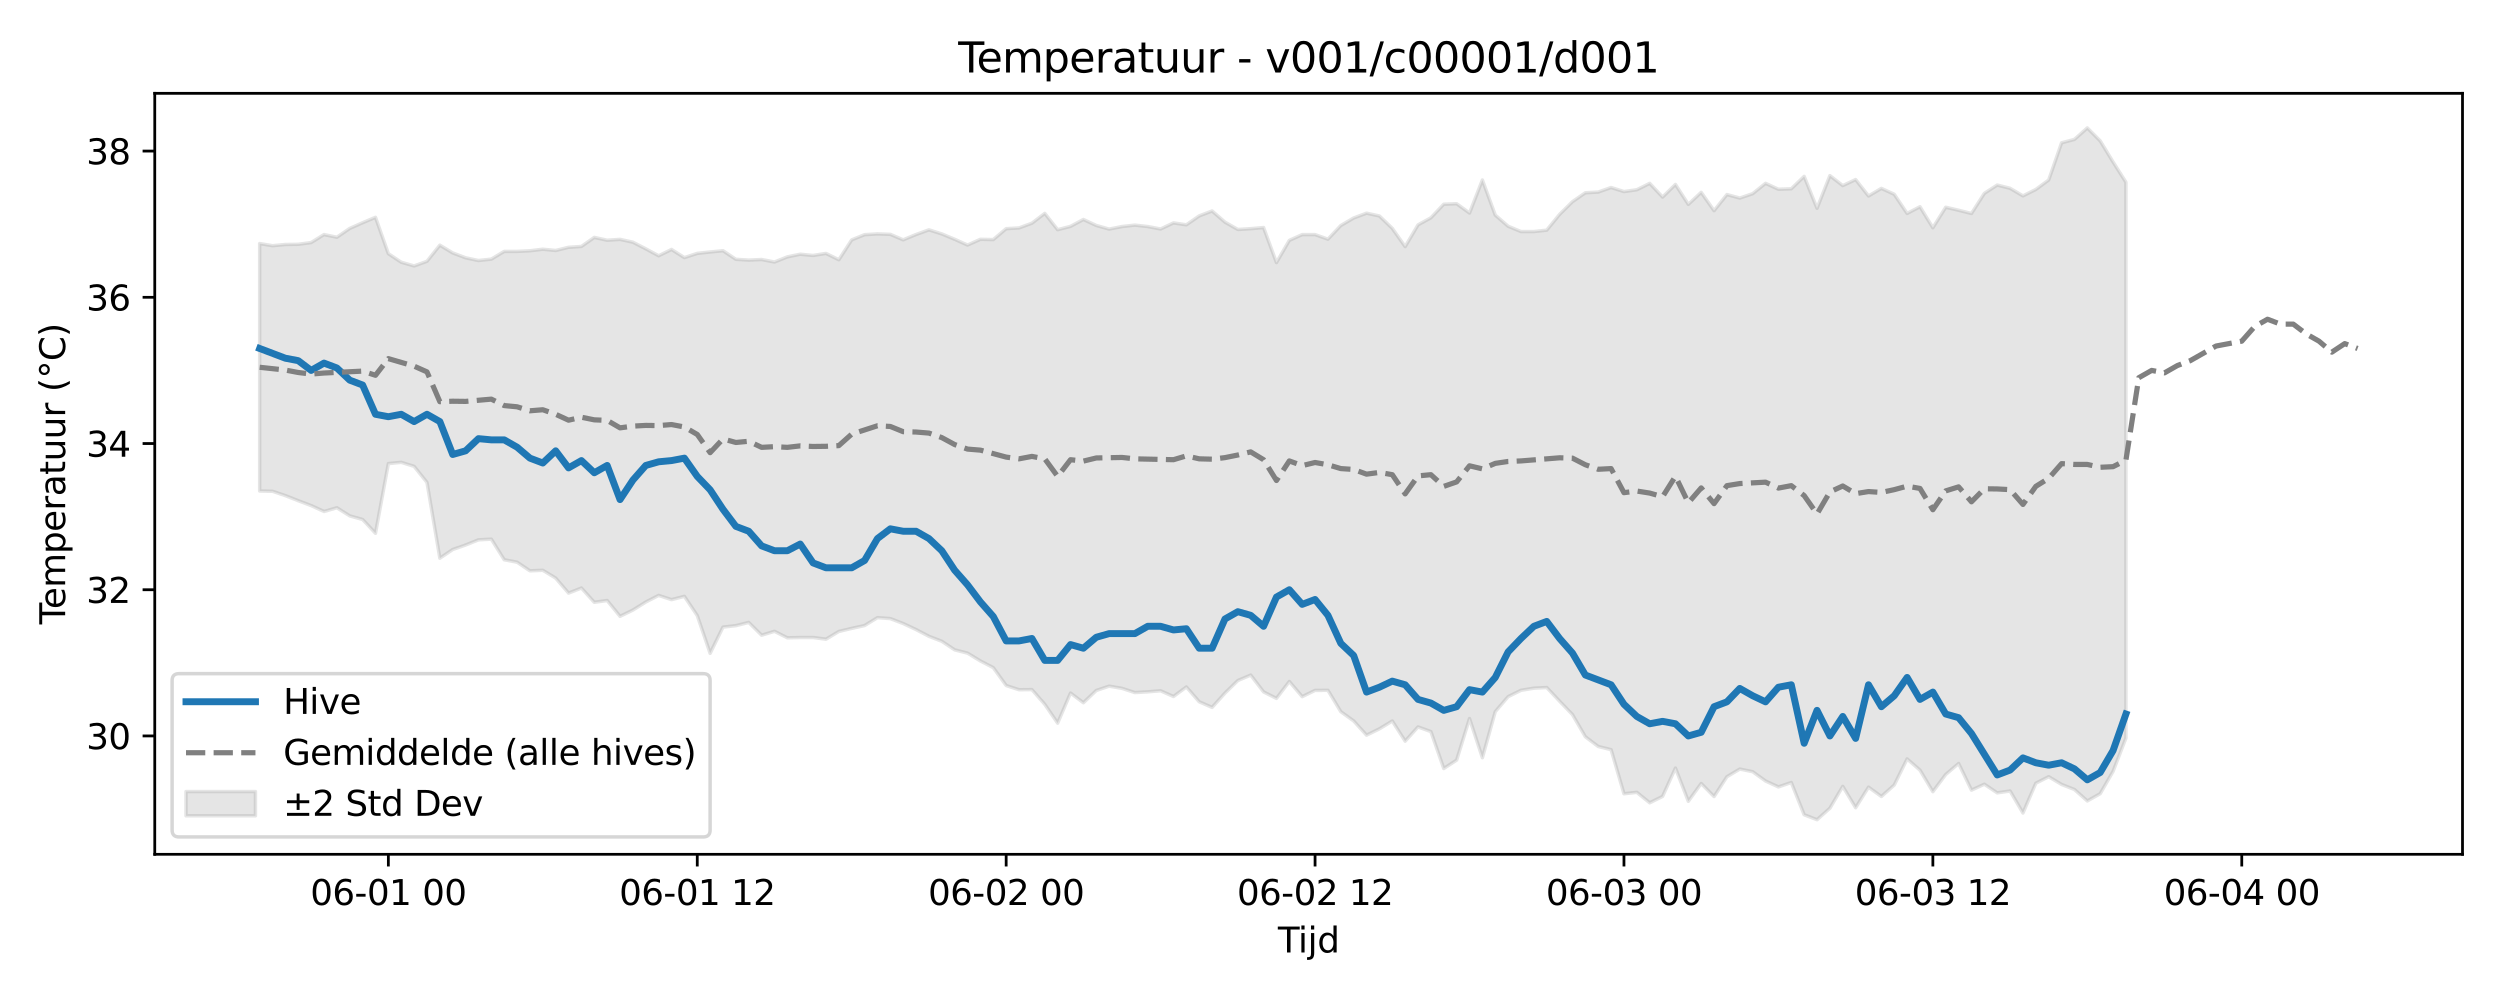 <?xml version="1.0" encoding="utf-8" standalone="no"?>
<!DOCTYPE svg PUBLIC "-//W3C//DTD SVG 1.1//EN"
  "http://www.w3.org/Graphics/SVG/1.1/DTD/svg11.dtd">
<svg xmlns:xlink="http://www.w3.org/1999/xlink" width="720pt" height="288pt" viewBox="0 0 720 288" xmlns="http://www.w3.org/2000/svg" version="1.1">
 <defs>
  <style type="text/css">*{stroke-linejoin: round; stroke-linecap: butt}</style>
 </defs>
 <g id="figure_1">
  <g id="patch_1">
   <path d="M 0 288 
L 720 288 
L 720 0 
L 0 0 
z
" style="fill: #ffffff"/>
  </g>
  <g id="axes_1">
   <g id="patch_2">
    <path d="M 44.57 246.04 
L 709.2 246.04 
L 709.2 26.88 
L 44.57 26.88 
z
" style="fill: #ffffff"/>
   </g>
   <g id="FillBetweenPolyCollection_1">
    <defs>
     <path id="m1ba2586eed" d="M 74.78 -217.861 
L 74.78 -146.586 
L 78.487 -146.506 
L 82.194 -145.256 
L 85.901 -143.791 
L 89.608 -142.393 
L 93.314 -140.693 
L 97.021 -141.765 
L 100.728 -139.427 
L 104.435 -138.385 
L 108.142 -134.418 
L 111.848 -154.485 
L 115.555 -154.844 
L 119.262 -153.688 
L 122.969 -149.052 
L 126.676 -127.235 
L 130.383 -129.736 
L 134.089 -131.037 
L 137.796 -132.525 
L 141.503 -132.724 
L 145.21 -126.791 
L 148.917 -126.09 
L 152.623 -123.597 
L 156.33 -123.759 
L 160.037 -121.509 
L 163.744 -117.191 
L 167.451 -118.647 
L 171.157 -114.539 
L 174.864 -115.049 
L 178.571 -110.493 
L 182.278 -112.307 
L 185.985 -114.617 
L 189.691 -116.52 
L 193.398 -115.302 
L 197.105 -116.248 
L 200.812 -110.716 
L 204.519 -99.837 
L 208.225 -107.392 
L 211.932 -107.809 
L 215.639 -108.741 
L 219.346 -105.06 
L 223.053 -106.185 
L 226.759 -104.305 
L 230.466 -104.393 
L 234.173 -104.398 
L 237.88 -103.907 
L 241.587 -106.137 
L 245.293 -107.022 
L 249 -107.837 
L 252.707 -110.118 
L 256.414 -109.844 
L 260.121 -108.421 
L 263.827 -106.685 
L 267.534 -104.74 
L 271.241 -103.312 
L 274.948 -100.838 
L 278.655 -99.898 
L 282.361 -97.635 
L 286.068 -95.716 
L 289.775 -90.567 
L 293.482 -89.352 
L 297.189 -89.395 
L 300.896 -85.158 
L 304.602 -79.732 
L 308.309 -88.399 
L 312.016 -85.613 
L 315.723 -89.138 
L 319.43 -90.386 
L 323.136 -89.753 
L 326.843 -88.537 
L 330.55 -88.749 
L 334.257 -89.056 
L 337.964 -87.4 
L 341.67 -90.158 
L 345.377 -85.887 
L 349.084 -84.267 
L 352.791 -88.381 
L 356.498 -92.003 
L 360.204 -93.577 
L 363.911 -88.734 
L 367.618 -86.862 
L 371.325 -91.732 
L 375.032 -87.363 
L 378.738 -89.165 
L 382.445 -89.182 
L 386.152 -83.042 
L 389.859 -80.37 
L 393.566 -76.275 
L 397.272 -78.091 
L 400.979 -80.353 
L 404.686 -74.547 
L 408.393 -78.642 
L 412.1 -77.302 
L 415.806 -66.663 
L 419.513 -69.091 
L 423.22 -81.058 
L 426.927 -69.771 
L 430.634 -83.039 
L 434.34 -87.362 
L 438.047 -89.193 
L 441.754 -89.796 
L 445.461 -89.992 
L 449.168 -86.048 
L 452.874 -82.191 
L 456.581 -75.816 
L 460.288 -73.009 
L 463.995 -72.095 
L 467.702 -59.394 
L 471.409 -59.806 
L 475.115 -56.794 
L 478.822 -58.639 
L 482.529 -66.797 
L 486.236 -57.231 
L 489.943 -62.355 
L 493.649 -58.584 
L 497.356 -64.3 
L 501.063 -66.512 
L 504.77 -65.752 
L 508.477 -63.07 
L 512.183 -61.364 
L 515.89 -62.637 
L 519.597 -53.349 
L 523.304 -51.922 
L 527.011 -55.239 
L 530.717 -61.52 
L 534.424 -55.369 
L 538.131 -61.302 
L 541.838 -58.61 
L 545.545 -61.911 
L 549.251 -69.432 
L 552.958 -66.198 
L 556.665 -59.991 
L 560.372 -64.947 
L 564.079 -68.114 
L 567.785 -60.443 
L 571.492 -62.145 
L 575.199 -59.657 
L 578.906 -60.19 
L 582.613 -53.849 
L 586.319 -62.432 
L 590.026 -64.313 
L 593.733 -62.079 
L 597.44 -60.629 
L 601.147 -57.326 
L 604.853 -59.413 
L 608.56 -65.836 
L 612.267 -75.421 
L 612.267 -235.52 
L 612.267 -235.52 
L 608.56 -241.361 
L 604.853 -247.433 
L 601.147 -251.158 
L 597.44 -247.855 
L 593.733 -246.872 
L 590.026 -236.166 
L 586.319 -233.436 
L 582.613 -231.59 
L 578.906 -233.772 
L 575.199 -234.706 
L 571.492 -232.319 
L 567.785 -226.517 
L 564.079 -227.452 
L 560.372 -228.314 
L 556.665 -222.407 
L 552.958 -228.466 
L 549.251 -226.535 
L 545.545 -232.051 
L 541.838 -233.748 
L 538.131 -231.558 
L 534.424 -236.287 
L 530.717 -234.548 
L 527.011 -237.42 
L 523.304 -228.02 
L 519.597 -237.204 
L 515.89 -233.632 
L 512.183 -233.5 
L 508.477 -235.204 
L 504.77 -232.221 
L 501.063 -230.959 
L 497.356 -231.968 
L 493.649 -227.323 
L 489.943 -232.609 
L 486.236 -229.145 
L 482.529 -234.886 
L 478.822 -231.246 
L 475.115 -235.196 
L 471.409 -233.354 
L 467.702 -232.83 
L 463.995 -233.999 
L 460.288 -232.684 
L 456.581 -232.484 
L 452.874 -229.919 
L 449.168 -226.262 
L 445.461 -221.717 
L 441.754 -221.311 
L 438.047 -221.313 
L 434.34 -222.843 
L 430.634 -226.063 
L 426.927 -236.162 
L 423.22 -226.64 
L 419.513 -229.333 
L 415.806 -229.187 
L 412.1 -225.283 
L 408.393 -223.241 
L 404.686 -216.975 
L 400.979 -222.232 
L 397.272 -225.797 
L 393.566 -226.611 
L 389.859 -225.222 
L 386.152 -223.052 
L 382.445 -219.118 
L 378.738 -220.438 
L 375.032 -220.436 
L 371.325 -218.774 
L 367.618 -212.38 
L 363.911 -222.473 
L 360.204 -222.142 
L 356.498 -221.911 
L 352.791 -224.029 
L 349.084 -227.241 
L 345.377 -225.822 
L 341.67 -223.256 
L 337.964 -223.808 
L 334.257 -222.051 
L 330.55 -222.759 
L 326.843 -223.172 
L 323.136 -222.758 
L 319.43 -222.024 
L 315.723 -223.072 
L 312.016 -224.793 
L 308.309 -222.809 
L 304.602 -221.85 
L 300.896 -226.551 
L 297.189 -223.717 
L 293.482 -222.357 
L 289.775 -222.144 
L 286.068 -219.001 
L 282.361 -219.087 
L 278.655 -217.426 
L 274.948 -219.092 
L 271.241 -220.629 
L 267.534 -221.808 
L 263.827 -220.465 
L 260.121 -218.929 
L 256.414 -220.514 
L 252.707 -220.641 
L 249 -220.416 
L 245.293 -218.924 
L 241.587 -213.192 
L 237.88 -215.02 
L 234.173 -214.43 
L 230.466 -214.785 
L 226.759 -214.022 
L 223.053 -212.542 
L 219.346 -213.267 
L 215.639 -213.095 
L 211.932 -213.324 
L 208.225 -215.797 
L 204.519 -215.431 
L 200.812 -215.03 
L 197.105 -213.809 
L 193.398 -216.159 
L 189.691 -214.339 
L 185.985 -216.342 
L 182.278 -218.252 
L 178.571 -219.063 
L 174.864 -218.818 
L 171.157 -219.629 
L 167.451 -217.025 
L 163.744 -216.776 
L 160.037 -215.867 
L 156.33 -216.224 
L 152.623 -215.784 
L 148.917 -215.598 
L 145.21 -215.599 
L 141.503 -213.376 
L 137.796 -212.973 
L 134.089 -213.759 
L 130.383 -215.16 
L 126.676 -217.394 
L 122.969 -212.749 
L 119.262 -211.412 
L 115.555 -212.478 
L 111.848 -214.943 
L 108.142 -225.417 
L 104.435 -223.857 
L 100.728 -222.213 
L 97.021 -219.674 
L 93.314 -220.446 
L 89.608 -218.145 
L 85.901 -217.649 
L 82.194 -217.587 
L 78.487 -217.24 
L 74.78 -217.861 
z
" style="stroke: #808080; stroke-opacity: 0.2"/>
    </defs>
    <g clip-path="url(#p64a65397c8)">
     <use xlink:href="#m1ba2586eed" x="0" y="288" style="fill: #808080; fill-opacity: 0.2; stroke: #808080; stroke-opacity: 0.2"/>
    </g>
   </g>
   <g id="matplotlib.axis_1">
    <g id="xtick_1">
     <g id="line2d_1">
      <defs>
       <path id="m1f3244c9ff" d="M 0 0 
L 0 3.5 
" style="stroke: #000000; stroke-width: 0.8"/>
      </defs>
      <g>
       <use xlink:href="#m1f3244c9ff" x="111.848" y="246.04" style="stroke: #000000; stroke-width: 0.8"/>
      </g>
     </g>
     <g id="text_1">
      <!-- 06-01 00 -->
      <g transform="translate(89.368 260.638) scale(0.1 -0.1)">
       <defs>
        <path id="DejaVuSans-30" d="M 2034 4250 
Q 1547 4250 1301 3770 
Q 1056 3291 1056 2328 
Q 1056 1369 1301 889 
Q 1547 409 2034 409 
Q 2525 409 2770 889 
Q 3016 1369 3016 2328 
Q 3016 3291 2770 3770 
Q 2525 4250 2034 4250 
z
M 2034 4750 
Q 2819 4750 3233 4129 
Q 3647 3509 3647 2328 
Q 3647 1150 3233 529 
Q 2819 -91 2034 -91 
Q 1250 -91 836 529 
Q 422 1150 422 2328 
Q 422 3509 836 4129 
Q 1250 4750 2034 4750 
z
" transform="scale(0.016)"/>
        <path id="DejaVuSans-36" d="M 2113 2584 
Q 1688 2584 1439 2293 
Q 1191 2003 1191 1497 
Q 1191 994 1439 701 
Q 1688 409 2113 409 
Q 2538 409 2786 701 
Q 3034 994 3034 1497 
Q 3034 2003 2786 2293 
Q 2538 2584 2113 2584 
z
M 3366 4563 
L 3366 3988 
Q 3128 4100 2886 4159 
Q 2644 4219 2406 4219 
Q 1781 4219 1451 3797 
Q 1122 3375 1075 2522 
Q 1259 2794 1537 2939 
Q 1816 3084 2150 3084 
Q 2853 3084 3261 2657 
Q 3669 2231 3669 1497 
Q 3669 778 3244 343 
Q 2819 -91 2113 -91 
Q 1303 -91 875 529 
Q 447 1150 447 2328 
Q 447 3434 972 4092 
Q 1497 4750 2381 4750 
Q 2619 4750 2861 4703 
Q 3103 4656 3366 4563 
z
" transform="scale(0.016)"/>
        <path id="DejaVuSans-2d" d="M 313 2009 
L 1997 2009 
L 1997 1497 
L 313 1497 
L 313 2009 
z
" transform="scale(0.016)"/>
        <path id="DejaVuSans-31" d="M 794 531 
L 1825 531 
L 1825 4091 
L 703 3866 
L 703 4441 
L 1819 4666 
L 2450 4666 
L 2450 531 
L 3481 531 
L 3481 0 
L 794 0 
L 794 531 
z
" transform="scale(0.016)"/>
        <path id="DejaVuSans-20" transform="scale(0.016)"/>
       </defs>
       <use xlink:href="#DejaVuSans-30"/>
       <use xlink:href="#DejaVuSans-36" transform="translate(63.623 0)"/>
       <use xlink:href="#DejaVuSans-2d" transform="translate(127.246 0)"/>
       <use xlink:href="#DejaVuSans-30" transform="translate(163.33 0)"/>
       <use xlink:href="#DejaVuSans-31" transform="translate(226.953 0)"/>
       <use xlink:href="#DejaVuSans-20" transform="translate(290.576 0)"/>
       <use xlink:href="#DejaVuSans-30" transform="translate(322.363 0)"/>
       <use xlink:href="#DejaVuSans-30" transform="translate(385.986 0)"/>
      </g>
     </g>
    </g>
    <g id="xtick_2">
     <g id="line2d_2">
      <g>
       <use xlink:href="#m1f3244c9ff" x="200.812" y="246.04" style="stroke: #000000; stroke-width: 0.8"/>
      </g>
     </g>
     <g id="text_2">
      <!-- 06-01 12 -->
      <g transform="translate(178.331 260.638) scale(0.1 -0.1)">
       <defs>
        <path id="DejaVuSans-32" d="M 1228 531 
L 3431 531 
L 3431 0 
L 469 0 
L 469 531 
Q 828 903 1448 1529 
Q 2069 2156 2228 2338 
Q 2531 2678 2651 2914 
Q 2772 3150 2772 3378 
Q 2772 3750 2511 3984 
Q 2250 4219 1831 4219 
Q 1534 4219 1204 4116 
Q 875 4013 500 3803 
L 500 4441 
Q 881 4594 1212 4672 
Q 1544 4750 1819 4750 
Q 2544 4750 2975 4387 
Q 3406 4025 3406 3419 
Q 3406 3131 3298 2873 
Q 3191 2616 2906 2266 
Q 2828 2175 2409 1742 
Q 1991 1309 1228 531 
z
" transform="scale(0.016)"/>
       </defs>
       <use xlink:href="#DejaVuSans-30"/>
       <use xlink:href="#DejaVuSans-36" transform="translate(63.623 0)"/>
       <use xlink:href="#DejaVuSans-2d" transform="translate(127.246 0)"/>
       <use xlink:href="#DejaVuSans-30" transform="translate(163.33 0)"/>
       <use xlink:href="#DejaVuSans-31" transform="translate(226.953 0)"/>
       <use xlink:href="#DejaVuSans-20" transform="translate(290.576 0)"/>
       <use xlink:href="#DejaVuSans-31" transform="translate(322.363 0)"/>
       <use xlink:href="#DejaVuSans-32" transform="translate(385.986 0)"/>
      </g>
     </g>
    </g>
    <g id="xtick_3">
     <g id="line2d_3">
      <g>
       <use xlink:href="#m1f3244c9ff" x="289.775" y="246.04" style="stroke: #000000; stroke-width: 0.8"/>
      </g>
     </g>
     <g id="text_3">
      <!-- 06-02 00 -->
      <g transform="translate(267.295 260.638) scale(0.1 -0.1)">
       <use xlink:href="#DejaVuSans-30"/>
       <use xlink:href="#DejaVuSans-36" transform="translate(63.623 0)"/>
       <use xlink:href="#DejaVuSans-2d" transform="translate(127.246 0)"/>
       <use xlink:href="#DejaVuSans-30" transform="translate(163.33 0)"/>
       <use xlink:href="#DejaVuSans-32" transform="translate(226.953 0)"/>
       <use xlink:href="#DejaVuSans-20" transform="translate(290.576 0)"/>
       <use xlink:href="#DejaVuSans-30" transform="translate(322.363 0)"/>
       <use xlink:href="#DejaVuSans-30" transform="translate(385.986 0)"/>
      </g>
     </g>
    </g>
    <g id="xtick_4">
     <g id="line2d_4">
      <g>
       <use xlink:href="#m1f3244c9ff" x="378.738" y="246.04" style="stroke: #000000; stroke-width: 0.8"/>
      </g>
     </g>
     <g id="text_4">
      <!-- 06-02 12 -->
      <g transform="translate(356.258 260.638) scale(0.1 -0.1)">
       <use xlink:href="#DejaVuSans-30"/>
       <use xlink:href="#DejaVuSans-36" transform="translate(63.623 0)"/>
       <use xlink:href="#DejaVuSans-2d" transform="translate(127.246 0)"/>
       <use xlink:href="#DejaVuSans-30" transform="translate(163.33 0)"/>
       <use xlink:href="#DejaVuSans-32" transform="translate(226.953 0)"/>
       <use xlink:href="#DejaVuSans-20" transform="translate(290.576 0)"/>
       <use xlink:href="#DejaVuSans-31" transform="translate(322.363 0)"/>
       <use xlink:href="#DejaVuSans-32" transform="translate(385.986 0)"/>
      </g>
     </g>
    </g>
    <g id="xtick_5">
     <g id="line2d_5">
      <g>
       <use xlink:href="#m1f3244c9ff" x="467.702" y="246.04" style="stroke: #000000; stroke-width: 0.8"/>
      </g>
     </g>
     <g id="text_5">
      <!-- 06-03 00 -->
      <g transform="translate(445.221 260.638) scale(0.1 -0.1)">
       <defs>
        <path id="DejaVuSans-33" d="M 2597 2516 
Q 3050 2419 3304 2112 
Q 3559 1806 3559 1356 
Q 3559 666 3084 287 
Q 2609 -91 1734 -91 
Q 1441 -91 1130 -33 
Q 819 25 488 141 
L 488 750 
Q 750 597 1062 519 
Q 1375 441 1716 441 
Q 2309 441 2620 675 
Q 2931 909 2931 1356 
Q 2931 1769 2642 2001 
Q 2353 2234 1838 2234 
L 1294 2234 
L 1294 2753 
L 1863 2753 
Q 2328 2753 2575 2939 
Q 2822 3125 2822 3475 
Q 2822 3834 2567 4026 
Q 2313 4219 1838 4219 
Q 1578 4219 1281 4162 
Q 984 4106 628 3988 
L 628 4550 
Q 988 4650 1302 4700 
Q 1616 4750 1894 4750 
Q 2613 4750 3031 4423 
Q 3450 4097 3450 3541 
Q 3450 3153 3228 2886 
Q 3006 2619 2597 2516 
z
" transform="scale(0.016)"/>
       </defs>
       <use xlink:href="#DejaVuSans-30"/>
       <use xlink:href="#DejaVuSans-36" transform="translate(63.623 0)"/>
       <use xlink:href="#DejaVuSans-2d" transform="translate(127.246 0)"/>
       <use xlink:href="#DejaVuSans-30" transform="translate(163.33 0)"/>
       <use xlink:href="#DejaVuSans-33" transform="translate(226.953 0)"/>
       <use xlink:href="#DejaVuSans-20" transform="translate(290.576 0)"/>
       <use xlink:href="#DejaVuSans-30" transform="translate(322.363 0)"/>
       <use xlink:href="#DejaVuSans-30" transform="translate(385.986 0)"/>
      </g>
     </g>
    </g>
    <g id="xtick_6">
     <g id="line2d_6">
      <g>
       <use xlink:href="#m1f3244c9ff" x="556.665" y="246.04" style="stroke: #000000; stroke-width: 0.8"/>
      </g>
     </g>
     <g id="text_6">
      <!-- 06-03 12 -->
      <g transform="translate(534.185 260.638) scale(0.1 -0.1)">
       <use xlink:href="#DejaVuSans-30"/>
       <use xlink:href="#DejaVuSans-36" transform="translate(63.623 0)"/>
       <use xlink:href="#DejaVuSans-2d" transform="translate(127.246 0)"/>
       <use xlink:href="#DejaVuSans-30" transform="translate(163.33 0)"/>
       <use xlink:href="#DejaVuSans-33" transform="translate(226.953 0)"/>
       <use xlink:href="#DejaVuSans-20" transform="translate(290.576 0)"/>
       <use xlink:href="#DejaVuSans-31" transform="translate(322.363 0)"/>
       <use xlink:href="#DejaVuSans-32" transform="translate(385.986 0)"/>
      </g>
     </g>
    </g>
    <g id="xtick_7">
     <g id="line2d_7">
      <g>
       <use xlink:href="#m1f3244c9ff" x="645.628" y="246.04" style="stroke: #000000; stroke-width: 0.8"/>
      </g>
     </g>
     <g id="text_7">
      <!-- 06-04 00 -->
      <g transform="translate(623.148 260.638) scale(0.1 -0.1)">
       <defs>
        <path id="DejaVuSans-34" d="M 2419 4116 
L 825 1625 
L 2419 1625 
L 2419 4116 
z
M 2253 4666 
L 3047 4666 
L 3047 1625 
L 3713 1625 
L 3713 1100 
L 3047 1100 
L 3047 0 
L 2419 0 
L 2419 1100 
L 313 1100 
L 313 1709 
L 2253 4666 
z
" transform="scale(0.016)"/>
       </defs>
       <use xlink:href="#DejaVuSans-30"/>
       <use xlink:href="#DejaVuSans-36" transform="translate(63.623 0)"/>
       <use xlink:href="#DejaVuSans-2d" transform="translate(127.246 0)"/>
       <use xlink:href="#DejaVuSans-30" transform="translate(163.33 0)"/>
       <use xlink:href="#DejaVuSans-34" transform="translate(226.953 0)"/>
       <use xlink:href="#DejaVuSans-20" transform="translate(290.576 0)"/>
       <use xlink:href="#DejaVuSans-30" transform="translate(322.363 0)"/>
       <use xlink:href="#DejaVuSans-30" transform="translate(385.986 0)"/>
      </g>
     </g>
    </g>
    <g id="text_8">
     <!-- Tijd -->
     <g transform="translate(368.035 274.317) scale(0.1 -0.1)">
      <defs>
       <path id="DejaVuSans-54" d="M -19 4666 
L 3928 4666 
L 3928 4134 
L 2272 4134 
L 2272 0 
L 1638 0 
L 1638 4134 
L -19 4134 
L -19 4666 
z
" transform="scale(0.016)"/>
       <path id="DejaVuSans-69" d="M 603 3500 
L 1178 3500 
L 1178 0 
L 603 0 
L 603 3500 
z
M 603 4863 
L 1178 4863 
L 1178 4134 
L 603 4134 
L 603 4863 
z
" transform="scale(0.016)"/>
       <path id="DejaVuSans-6a" d="M 603 3500 
L 1178 3500 
L 1178 -63 
Q 1178 -731 923 -1031 
Q 669 -1331 103 -1331 
L -116 -1331 
L -116 -844 
L 38 -844 
Q 366 -844 484 -692 
Q 603 -541 603 -63 
L 603 3500 
z
M 603 4863 
L 1178 4863 
L 1178 4134 
L 603 4134 
L 603 4863 
z
" transform="scale(0.016)"/>
       <path id="DejaVuSans-64" d="M 2906 2969 
L 2906 4863 
L 3481 4863 
L 3481 0 
L 2906 0 
L 2906 525 
Q 2725 213 2448 61 
Q 2172 -91 1784 -91 
Q 1150 -91 751 415 
Q 353 922 353 1747 
Q 353 2572 751 3078 
Q 1150 3584 1784 3584 
Q 2172 3584 2448 3432 
Q 2725 3281 2906 2969 
z
M 947 1747 
Q 947 1113 1208 752 
Q 1469 391 1925 391 
Q 2381 391 2643 752 
Q 2906 1113 2906 1747 
Q 2906 2381 2643 2742 
Q 2381 3103 1925 3103 
Q 1469 3103 1208 2742 
Q 947 2381 947 1747 
z
" transform="scale(0.016)"/>
      </defs>
      <use xlink:href="#DejaVuSans-54"/>
      <use xlink:href="#DejaVuSans-69" transform="translate(57.959 0)"/>
      <use xlink:href="#DejaVuSans-6a" transform="translate(85.742 0)"/>
      <use xlink:href="#DejaVuSans-64" transform="translate(113.525 0)"/>
     </g>
    </g>
   </g>
   <g id="matplotlib.axis_2">
    <g id="ytick_1">
     <g id="line2d_8">
      <defs>
       <path id="m286a5a4bbc" d="M 0 0 
L -3.5 0 
" style="stroke: #000000; stroke-width: 0.8"/>
      </defs>
      <g>
       <use xlink:href="#m286a5a4bbc" x="44.57" y="211.956" style="stroke: #000000; stroke-width: 0.8"/>
      </g>
     </g>
     <g id="text_9">
      <!-- 30 -->
      <g transform="translate(24.845 215.755) scale(0.1 -0.1)">
       <use xlink:href="#DejaVuSans-33"/>
       <use xlink:href="#DejaVuSans-30" transform="translate(63.623 0)"/>
      </g>
     </g>
    </g>
    <g id="ytick_2">
     <g id="line2d_9">
      <g>
       <use xlink:href="#m286a5a4bbc" x="44.57" y="169.845" style="stroke: #000000; stroke-width: 0.8"/>
      </g>
     </g>
     <g id="text_10">
      <!-- 32 -->
      <g transform="translate(24.845 173.644) scale(0.1 -0.1)">
       <use xlink:href="#DejaVuSans-33"/>
       <use xlink:href="#DejaVuSans-32" transform="translate(63.623 0)"/>
      </g>
     </g>
    </g>
    <g id="ytick_3">
     <g id="line2d_10">
      <g>
       <use xlink:href="#m286a5a4bbc" x="44.57" y="127.734" style="stroke: #000000; stroke-width: 0.8"/>
      </g>
     </g>
     <g id="text_11">
      <!-- 34 -->
      <g transform="translate(24.845 131.533) scale(0.1 -0.1)">
       <use xlink:href="#DejaVuSans-33"/>
       <use xlink:href="#DejaVuSans-34" transform="translate(63.623 0)"/>
      </g>
     </g>
    </g>
    <g id="ytick_4">
     <g id="line2d_11">
      <g>
       <use xlink:href="#m286a5a4bbc" x="44.57" y="85.623" style="stroke: #000000; stroke-width: 0.8"/>
      </g>
     </g>
     <g id="text_12">
      <!-- 36 -->
      <g transform="translate(24.845 89.422) scale(0.1 -0.1)">
       <use xlink:href="#DejaVuSans-33"/>
       <use xlink:href="#DejaVuSans-36" transform="translate(63.623 0)"/>
      </g>
     </g>
    </g>
    <g id="ytick_5">
     <g id="line2d_12">
      <g>
       <use xlink:href="#m286a5a4bbc" x="44.57" y="43.512" style="stroke: #000000; stroke-width: 0.8"/>
      </g>
     </g>
     <g id="text_13">
      <!-- 38 -->
      <g transform="translate(24.845 47.312) scale(0.1 -0.1)">
       <defs>
        <path id="DejaVuSans-38" d="M 2034 2216 
Q 1584 2216 1326 1975 
Q 1069 1734 1069 1313 
Q 1069 891 1326 650 
Q 1584 409 2034 409 
Q 2484 409 2743 651 
Q 3003 894 3003 1313 
Q 3003 1734 2745 1975 
Q 2488 2216 2034 2216 
z
M 1403 2484 
Q 997 2584 770 2862 
Q 544 3141 544 3541 
Q 544 4100 942 4425 
Q 1341 4750 2034 4750 
Q 2731 4750 3128 4425 
Q 3525 4100 3525 3541 
Q 3525 3141 3298 2862 
Q 3072 2584 2669 2484 
Q 3125 2378 3379 2068 
Q 3634 1759 3634 1313 
Q 3634 634 3220 271 
Q 2806 -91 2034 -91 
Q 1263 -91 848 271 
Q 434 634 434 1313 
Q 434 1759 690 2068 
Q 947 2378 1403 2484 
z
M 1172 3481 
Q 1172 3119 1398 2916 
Q 1625 2713 2034 2713 
Q 2441 2713 2670 2916 
Q 2900 3119 2900 3481 
Q 2900 3844 2670 4047 
Q 2441 4250 2034 4250 
Q 1625 4250 1398 4047 
Q 1172 3844 1172 3481 
z
" transform="scale(0.016)"/>
       </defs>
       <use xlink:href="#DejaVuSans-33"/>
       <use xlink:href="#DejaVuSans-38" transform="translate(63.623 0)"/>
      </g>
     </g>
    </g>
    <g id="text_14">
     <!-- Temperatuur (°C) -->
     <g transform="translate(18.765 179.816) rotate(-90) scale(0.1 -0.1)">
      <defs>
       <path id="DejaVuSans-65" d="M 3597 1894 
L 3597 1613 
L 953 1613 
Q 991 1019 1311 708 
Q 1631 397 2203 397 
Q 2534 397 2845 478 
Q 3156 559 3463 722 
L 3463 178 
Q 3153 47 2828 -22 
Q 2503 -91 2169 -91 
Q 1331 -91 842 396 
Q 353 884 353 1716 
Q 353 2575 817 3079 
Q 1281 3584 2069 3584 
Q 2775 3584 3186 3129 
Q 3597 2675 3597 1894 
z
M 3022 2063 
Q 3016 2534 2758 2815 
Q 2500 3097 2075 3097 
Q 1594 3097 1305 2825 
Q 1016 2553 972 2059 
L 3022 2063 
z
" transform="scale(0.016)"/>
       <path id="DejaVuSans-6d" d="M 3328 2828 
Q 3544 3216 3844 3400 
Q 4144 3584 4550 3584 
Q 5097 3584 5394 3201 
Q 5691 2819 5691 2113 
L 5691 0 
L 5113 0 
L 5113 2094 
Q 5113 2597 4934 2840 
Q 4756 3084 4391 3084 
Q 3944 3084 3684 2787 
Q 3425 2491 3425 1978 
L 3425 0 
L 2847 0 
L 2847 2094 
Q 2847 2600 2669 2842 
Q 2491 3084 2119 3084 
Q 1678 3084 1418 2786 
Q 1159 2488 1159 1978 
L 1159 0 
L 581 0 
L 581 3500 
L 1159 3500 
L 1159 2956 
Q 1356 3278 1631 3431 
Q 1906 3584 2284 3584 
Q 2666 3584 2933 3390 
Q 3200 3197 3328 2828 
z
" transform="scale(0.016)"/>
       <path id="DejaVuSans-70" d="M 1159 525 
L 1159 -1331 
L 581 -1331 
L 581 3500 
L 1159 3500 
L 1159 2969 
Q 1341 3281 1617 3432 
Q 1894 3584 2278 3584 
Q 2916 3584 3314 3078 
Q 3713 2572 3713 1747 
Q 3713 922 3314 415 
Q 2916 -91 2278 -91 
Q 1894 -91 1617 61 
Q 1341 213 1159 525 
z
M 3116 1747 
Q 3116 2381 2855 2742 
Q 2594 3103 2138 3103 
Q 1681 3103 1420 2742 
Q 1159 2381 1159 1747 
Q 1159 1113 1420 752 
Q 1681 391 2138 391 
Q 2594 391 2855 752 
Q 3116 1113 3116 1747 
z
" transform="scale(0.016)"/>
       <path id="DejaVuSans-72" d="M 2631 2963 
Q 2534 3019 2420 3045 
Q 2306 3072 2169 3072 
Q 1681 3072 1420 2755 
Q 1159 2438 1159 1844 
L 1159 0 
L 581 0 
L 581 3500 
L 1159 3500 
L 1159 2956 
Q 1341 3275 1631 3429 
Q 1922 3584 2338 3584 
Q 2397 3584 2469 3576 
Q 2541 3569 2628 3553 
L 2631 2963 
z
" transform="scale(0.016)"/>
       <path id="DejaVuSans-61" d="M 2194 1759 
Q 1497 1759 1228 1600 
Q 959 1441 959 1056 
Q 959 750 1161 570 
Q 1363 391 1709 391 
Q 2188 391 2477 730 
Q 2766 1069 2766 1631 
L 2766 1759 
L 2194 1759 
z
M 3341 1997 
L 3341 0 
L 2766 0 
L 2766 531 
Q 2569 213 2275 61 
Q 1981 -91 1556 -91 
Q 1019 -91 701 211 
Q 384 513 384 1019 
Q 384 1609 779 1909 
Q 1175 2209 1959 2209 
L 2766 2209 
L 2766 2266 
Q 2766 2663 2505 2880 
Q 2244 3097 1772 3097 
Q 1472 3097 1187 3025 
Q 903 2953 641 2809 
L 641 3341 
Q 956 3463 1253 3523 
Q 1550 3584 1831 3584 
Q 2591 3584 2966 3190 
Q 3341 2797 3341 1997 
z
" transform="scale(0.016)"/>
       <path id="DejaVuSans-74" d="M 1172 4494 
L 1172 3500 
L 2356 3500 
L 2356 3053 
L 1172 3053 
L 1172 1153 
Q 1172 725 1289 603 
Q 1406 481 1766 481 
L 2356 481 
L 2356 0 
L 1766 0 
Q 1100 0 847 248 
Q 594 497 594 1153 
L 594 3053 
L 172 3053 
L 172 3500 
L 594 3500 
L 594 4494 
L 1172 4494 
z
" transform="scale(0.016)"/>
       <path id="DejaVuSans-75" d="M 544 1381 
L 544 3500 
L 1119 3500 
L 1119 1403 
Q 1119 906 1312 657 
Q 1506 409 1894 409 
Q 2359 409 2629 706 
Q 2900 1003 2900 1516 
L 2900 3500 
L 3475 3500 
L 3475 0 
L 2900 0 
L 2900 538 
Q 2691 219 2414 64 
Q 2138 -91 1772 -91 
Q 1169 -91 856 284 
Q 544 659 544 1381 
z
M 1991 3584 
L 1991 3584 
z
" transform="scale(0.016)"/>
       <path id="DejaVuSans-28" d="M 1984 4856 
Q 1566 4138 1362 3434 
Q 1159 2731 1159 2009 
Q 1159 1288 1364 580 
Q 1569 -128 1984 -844 
L 1484 -844 
Q 1016 -109 783 600 
Q 550 1309 550 2009 
Q 550 2706 781 3412 
Q 1013 4119 1484 4856 
L 1984 4856 
z
" transform="scale(0.016)"/>
       <path id="DejaVuSans-b0" d="M 1600 4347 
Q 1350 4347 1178 4173 
Q 1006 4000 1006 3750 
Q 1006 3503 1178 3333 
Q 1350 3163 1600 3163 
Q 1850 3163 2022 3333 
Q 2194 3503 2194 3750 
Q 2194 3997 2020 4172 
Q 1847 4347 1600 4347 
z
M 1600 4750 
Q 1800 4750 1984 4673 
Q 2169 4597 2303 4453 
Q 2447 4313 2519 4134 
Q 2591 3956 2591 3750 
Q 2591 3338 2302 3052 
Q 2013 2766 1594 2766 
Q 1172 2766 890 3047 
Q 609 3328 609 3750 
Q 609 4169 896 4459 
Q 1184 4750 1600 4750 
z
" transform="scale(0.016)"/>
       <path id="DejaVuSans-43" d="M 4122 4306 
L 4122 3641 
Q 3803 3938 3442 4084 
Q 3081 4231 2675 4231 
Q 1875 4231 1450 3742 
Q 1025 3253 1025 2328 
Q 1025 1406 1450 917 
Q 1875 428 2675 428 
Q 3081 428 3442 575 
Q 3803 722 4122 1019 
L 4122 359 
Q 3791 134 3420 21 
Q 3050 -91 2638 -91 
Q 1578 -91 968 557 
Q 359 1206 359 2328 
Q 359 3453 968 4101 
Q 1578 4750 2638 4750 
Q 3056 4750 3426 4639 
Q 3797 4528 4122 4306 
z
" transform="scale(0.016)"/>
       <path id="DejaVuSans-29" d="M 513 4856 
L 1013 4856 
Q 1481 4119 1714 3412 
Q 1947 2706 1947 2009 
Q 1947 1309 1714 600 
Q 1481 -109 1013 -844 
L 513 -844 
Q 928 -128 1133 580 
Q 1338 1288 1338 2009 
Q 1338 2731 1133 3434 
Q 928 4138 513 4856 
z
" transform="scale(0.016)"/>
      </defs>
      <use xlink:href="#DejaVuSans-54"/>
      <use xlink:href="#DejaVuSans-65" transform="translate(44.084 0)"/>
      <use xlink:href="#DejaVuSans-6d" transform="translate(105.607 0)"/>
      <use xlink:href="#DejaVuSans-70" transform="translate(203.02 0)"/>
      <use xlink:href="#DejaVuSans-65" transform="translate(266.496 0)"/>
      <use xlink:href="#DejaVuSans-72" transform="translate(328.02 0)"/>
      <use xlink:href="#DejaVuSans-61" transform="translate(369.133 0)"/>
      <use xlink:href="#DejaVuSans-74" transform="translate(430.412 0)"/>
      <use xlink:href="#DejaVuSans-75" transform="translate(469.621 0)"/>
      <use xlink:href="#DejaVuSans-75" transform="translate(533 0)"/>
      <use xlink:href="#DejaVuSans-72" transform="translate(596.379 0)"/>
      <use xlink:href="#DejaVuSans-20" transform="translate(637.492 0)"/>
      <use xlink:href="#DejaVuSans-28" transform="translate(669.279 0)"/>
      <use xlink:href="#DejaVuSans-b0" transform="translate(708.293 0)"/>
      <use xlink:href="#DejaVuSans-43" transform="translate(758.293 0)"/>
      <use xlink:href="#DejaVuSans-29" transform="translate(828.117 0)"/>
     </g>
    </g>
   </g>
   <g id="line2d_13">
    <path d="M 74.78 100.362 
L 82.194 103.169 
L 85.901 103.871 
L 89.608 106.679 
L 93.314 104.573 
L 97.021 105.977 
L 100.728 109.486 
L 104.435 110.89 
L 108.142 119.312 
L 111.848 120.014 
L 115.555 119.312 
L 119.262 121.417 
L 122.969 119.312 
L 126.676 121.417 
L 130.383 130.892 
L 134.089 129.84 
L 137.796 126.33 
L 141.503 126.681 
L 145.21 126.681 
L 148.917 128.787 
L 152.623 131.945 
L 156.33 133.349 
L 160.037 129.84 
L 163.744 134.752 
L 167.451 132.647 
L 171.157 136.156 
L 174.864 134.051 
L 178.571 143.876 
L 182.278 138.262 
L 185.985 134.051 
L 189.691 132.998 
L 193.398 132.647 
L 197.105 131.945 
L 200.812 137.209 
L 204.519 141.069 
L 208.225 146.684 
L 211.932 151.597 
L 215.639 153 
L 219.346 157.212 
L 223.053 158.615 
L 226.759 158.615 
L 230.466 156.685 
L 234.173 162.124 
L 237.88 163.528 
L 245.293 163.528 
L 249 161.423 
L 252.707 155.106 
L 256.414 152.299 
L 260.121 153 
L 263.827 153 
L 267.534 155.106 
L 271.241 158.615 
L 274.948 164.23 
L 278.655 168.441 
L 282.361 173.354 
L 286.068 177.565 
L 289.775 184.584 
L 293.482 184.584 
L 297.189 183.882 
L 300.896 190.198 
L 304.602 190.198 
L 308.309 185.636 
L 312.016 186.689 
L 315.723 183.531 
L 319.43 182.478 
L 326.843 182.478 
L 330.55 180.372 
L 334.257 180.372 
L 337.964 181.425 
L 341.67 181.074 
L 345.377 186.689 
L 349.084 186.689 
L 352.791 178.267 
L 356.498 176.161 
L 360.204 177.214 
L 363.911 180.372 
L 367.618 171.95 
L 371.325 169.845 
L 375.032 174.056 
L 378.738 172.652 
L 382.445 177.214 
L 386.152 185.285 
L 389.859 188.795 
L 393.566 199.322 
L 397.272 197.919 
L 400.979 196.164 
L 404.686 197.217 
L 408.393 201.428 
L 412.1 202.481 
L 415.806 204.586 
L 419.513 203.533 
L 423.22 198.621 
L 426.927 199.322 
L 430.634 195.111 
L 434.34 187.742 
L 438.047 183.882 
L 441.754 180.372 
L 445.461 178.969 
L 449.168 183.882 
L 452.874 188.093 
L 456.581 194.409 
L 463.995 197.217 
L 467.702 202.832 
L 471.409 206.341 
L 475.115 208.446 
L 478.822 207.745 
L 482.529 208.446 
L 486.236 211.956 
L 489.943 210.903 
L 493.649 203.533 
L 497.356 202.13 
L 501.063 198.27 
L 504.77 200.375 
L 508.477 202.13 
L 512.183 197.919 
L 515.89 197.217 
L 519.597 214.061 
L 523.304 204.586 
L 527.011 211.956 
L 530.717 206.341 
L 534.424 212.657 
L 538.131 197.217 
L 541.838 203.533 
L 545.545 200.375 
L 549.251 195.111 
L 552.958 201.428 
L 556.665 199.322 
L 560.372 205.639 
L 564.079 206.692 
L 567.785 211.254 
L 575.199 223.185 
L 578.906 221.781 
L 582.613 218.272 
L 586.319 219.676 
L 590.026 220.378 
L 593.733 219.676 
L 597.44 221.431 
L 601.147 224.589 
L 604.853 222.483 
L 608.56 216.167 
L 612.267 205.639 
L 612.267 205.639 
" clip-path="url(#p64a65397c8)" style="fill: none; stroke: #1f77b4; stroke-width: 2; stroke-linecap: square"/>
   </g>
   <g id="line2d_14">
    <path d="M 74.78 105.776 
L 82.194 106.578 
L 85.901 107.28 
L 89.608 107.731 
L 93.314 107.431 
L 104.435 106.879 
L 108.142 108.082 
L 111.848 103.286 
L 119.262 105.45 
L 122.969 107.1 
L 126.676 115.686 
L 130.383 115.552 
L 134.089 115.602 
L 141.503 114.95 
L 145.21 116.805 
L 148.917 117.156 
L 152.623 118.309 
L 156.33 118.008 
L 160.037 119.312 
L 163.744 121.016 
L 167.451 120.164 
L 171.157 120.916 
L 174.864 121.066 
L 178.571 123.222 
L 182.278 122.721 
L 185.985 122.52 
L 189.691 122.57 
L 193.398 122.27 
L 197.105 122.971 
L 200.812 125.127 
L 204.519 130.366 
L 208.225 126.405 
L 211.932 127.433 
L 215.639 127.082 
L 219.346 128.837 
L 223.053 128.636 
L 226.759 128.837 
L 230.466 128.411 
L 234.173 128.586 
L 237.88 128.536 
L 241.587 128.336 
L 245.293 125.027 
L 252.707 122.621 
L 256.414 122.821 
L 260.121 124.325 
L 263.827 124.425 
L 267.534 124.726 
L 271.241 126.029 
L 274.948 128.035 
L 278.655 129.338 
L 282.361 129.639 
L 289.775 131.644 
L 293.482 132.146 
L 297.189 131.444 
L 300.896 132.146 
L 304.602 137.209 
L 308.309 132.396 
L 312.016 132.797 
L 315.723 131.895 
L 323.136 131.745 
L 326.843 132.146 
L 337.964 132.396 
L 341.67 131.293 
L 345.377 132.146 
L 349.084 132.246 
L 352.791 131.795 
L 356.498 131.043 
L 360.204 130.14 
L 363.911 132.396 
L 367.618 138.379 
L 371.325 132.747 
L 375.032 134.101 
L 378.738 133.198 
L 382.445 133.85 
L 386.152 134.953 
L 389.859 135.204 
L 393.566 136.557 
L 397.272 136.056 
L 400.979 136.708 
L 404.686 142.239 
L 408.393 137.059 
L 412.1 136.708 
L 415.806 140.075 
L 419.513 138.788 
L 423.22 134.151 
L 426.927 135.033 
L 430.634 133.449 
L 434.34 132.898 
L 438.047 132.747 
L 449.168 131.845 
L 452.874 131.945 
L 456.581 133.85 
L 460.288 135.153 
L 463.995 134.953 
L 467.702 141.888 
L 471.409 141.42 
L 475.115 142.005 
L 478.822 143.058 
L 482.529 137.159 
L 486.236 144.812 
L 489.943 140.518 
L 493.649 145.046 
L 497.356 139.866 
L 501.063 139.264 
L 508.477 138.863 
L 512.183 140.568 
L 515.89 139.866 
L 519.597 142.723 
L 523.304 148.029 
L 527.011 141.671 
L 530.717 139.966 
L 534.424 142.172 
L 538.131 141.57 
L 541.838 141.821 
L 545.545 141.019 
L 549.251 140.016 
L 552.958 140.668 
L 556.665 146.801 
L 560.372 141.37 
L 564.079 140.217 
L 567.785 144.52 
L 571.492 140.768 
L 575.199 140.818 
L 578.906 141.019 
L 582.613 145.28 
L 586.319 140.066 
L 590.026 137.76 
L 593.733 133.524 
L 597.44 133.758 
L 601.147 133.758 
L 604.853 134.577 
L 608.56 134.402 
L 612.267 132.53 
L 615.974 108.784 
L 619.681 106.679 
L 623.387 107.38 
L 627.094 105.275 
L 630.801 103.871 
L 638.215 99.66 
L 645.628 98.256 
L 649.335 94.045 
L 653.042 91.94 
L 656.749 93.343 
L 660.456 93.343 
L 664.162 96.151 
L 667.869 98.256 
L 671.576 101.415 
L 675.283 98.958 
L 678.99 100.362 
L 678.99 100.362 
" clip-path="url(#p64a65397c8)" style="fill: none; stroke-dasharray: 5.55,2.4; stroke-dashoffset: 0; stroke: #808080; stroke-width: 1.5"/>
   </g>
   <g id="patch_3">
    <path d="M 44.57 246.04 
L 44.57 26.88 
" style="fill: none; stroke: #000000; stroke-width: 0.8; stroke-linejoin: miter; stroke-linecap: square"/>
   </g>
   <g id="patch_4">
    <path d="M 709.2 246.04 
L 709.2 26.88 
" style="fill: none; stroke: #000000; stroke-width: 0.8; stroke-linejoin: miter; stroke-linecap: square"/>
   </g>
   <g id="patch_5">
    <path d="M 44.57 246.04 
L 709.2 246.04 
" style="fill: none; stroke: #000000; stroke-width: 0.8; stroke-linejoin: miter; stroke-linecap: square"/>
   </g>
   <g id="patch_6">
    <path d="M 44.57 26.88 
L 709.2 26.88 
" style="fill: none; stroke: #000000; stroke-width: 0.8; stroke-linejoin: miter; stroke-linecap: square"/>
   </g>
   <g id="text_15">
    <!-- Temperatuur - v001/c00001/d001 -->
    <g transform="translate(275.963 20.88) scale(0.12 -0.12)">
     <defs>
      <path id="DejaVuSans-76" d="M 191 3500 
L 800 3500 
L 1894 563 
L 2988 3500 
L 3597 3500 
L 2284 0 
L 1503 0 
L 191 3500 
z
" transform="scale(0.016)"/>
      <path id="DejaVuSans-2f" d="M 1625 4666 
L 2156 4666 
L 531 -594 
L 0 -594 
L 1625 4666 
z
" transform="scale(0.016)"/>
      <path id="DejaVuSans-63" d="M 3122 3366 
L 3122 2828 
Q 2878 2963 2633 3030 
Q 2388 3097 2138 3097 
Q 1578 3097 1268 2742 
Q 959 2388 959 1747 
Q 959 1106 1268 751 
Q 1578 397 2138 397 
Q 2388 397 2633 464 
Q 2878 531 3122 666 
L 3122 134 
Q 2881 22 2623 -34 
Q 2366 -91 2075 -91 
Q 1284 -91 818 406 
Q 353 903 353 1747 
Q 353 2603 823 3093 
Q 1294 3584 2113 3584 
Q 2378 3584 2631 3529 
Q 2884 3475 3122 3366 
z
" transform="scale(0.016)"/>
     </defs>
     <use xlink:href="#DejaVuSans-54"/>
     <use xlink:href="#DejaVuSans-65" transform="translate(44.084 0)"/>
     <use xlink:href="#DejaVuSans-6d" transform="translate(105.607 0)"/>
     <use xlink:href="#DejaVuSans-70" transform="translate(203.02 0)"/>
     <use xlink:href="#DejaVuSans-65" transform="translate(266.496 0)"/>
     <use xlink:href="#DejaVuSans-72" transform="translate(328.02 0)"/>
     <use xlink:href="#DejaVuSans-61" transform="translate(369.133 0)"/>
     <use xlink:href="#DejaVuSans-74" transform="translate(430.412 0)"/>
     <use xlink:href="#DejaVuSans-75" transform="translate(469.621 0)"/>
     <use xlink:href="#DejaVuSans-75" transform="translate(533 0)"/>
     <use xlink:href="#DejaVuSans-72" transform="translate(596.379 0)"/>
     <use xlink:href="#DejaVuSans-20" transform="translate(637.492 0)"/>
     <use xlink:href="#DejaVuSans-2d" transform="translate(669.279 0)"/>
     <use xlink:href="#DejaVuSans-20" transform="translate(705.363 0)"/>
     <use xlink:href="#DejaVuSans-76" transform="translate(737.15 0)"/>
     <use xlink:href="#DejaVuSans-30" transform="translate(796.33 0)"/>
     <use xlink:href="#DejaVuSans-30" transform="translate(859.953 0)"/>
     <use xlink:href="#DejaVuSans-31" transform="translate(923.576 0)"/>
     <use xlink:href="#DejaVuSans-2f" transform="translate(987.199 0)"/>
     <use xlink:href="#DejaVuSans-63" transform="translate(1020.891 0)"/>
     <use xlink:href="#DejaVuSans-30" transform="translate(1075.871 0)"/>
     <use xlink:href="#DejaVuSans-30" transform="translate(1139.494 0)"/>
     <use xlink:href="#DejaVuSans-30" transform="translate(1203.117 0)"/>
     <use xlink:href="#DejaVuSans-30" transform="translate(1266.74 0)"/>
     <use xlink:href="#DejaVuSans-31" transform="translate(1330.363 0)"/>
     <use xlink:href="#DejaVuSans-2f" transform="translate(1393.986 0)"/>
     <use xlink:href="#DejaVuSans-64" transform="translate(1427.678 0)"/>
     <use xlink:href="#DejaVuSans-30" transform="translate(1491.154 0)"/>
     <use xlink:href="#DejaVuSans-30" transform="translate(1554.777 0)"/>
     <use xlink:href="#DejaVuSans-31" transform="translate(1618.4 0)"/>
    </g>
   </g>
   <g id="legend_1">
    <g id="patch_7">
     <path d="M 51.57 241.04 
L 202.514 241.04 
Q 204.514 241.04 204.514 239.04 
L 204.514 196.006 
Q 204.514 194.006 202.514 194.006 
L 51.57 194.006 
Q 49.57 194.006 49.57 196.006 
L 49.57 239.04 
Q 49.57 241.04 51.57 241.04 
z
" style="fill: #ffffff; opacity: 0.8; stroke: #cccccc; stroke-linejoin: miter"/>
    </g>
    <g id="line2d_15">
     <path d="M 53.57 202.104 
L 63.57 202.104 
L 73.57 202.104 
" style="fill: none; stroke: #1f77b4; stroke-width: 2; stroke-linecap: square"/>
    </g>
    <g id="text_16">
     <!-- Hive -->
     <g transform="translate(81.57 205.604) scale(0.1 -0.1)">
      <defs>
       <path id="DejaVuSans-48" d="M 628 4666 
L 1259 4666 
L 1259 2753 
L 3553 2753 
L 3553 4666 
L 4184 4666 
L 4184 0 
L 3553 0 
L 3553 2222 
L 1259 2222 
L 1259 0 
L 628 0 
L 628 4666 
z
" transform="scale(0.016)"/>
      </defs>
      <use xlink:href="#DejaVuSans-48"/>
      <use xlink:href="#DejaVuSans-69" transform="translate(75.195 0)"/>
      <use xlink:href="#DejaVuSans-76" transform="translate(102.979 0)"/>
      <use xlink:href="#DejaVuSans-65" transform="translate(162.158 0)"/>
     </g>
    </g>
    <g id="line2d_16">
     <path d="M 53.57 216.782 
L 63.57 216.782 
L 73.57 216.782 
" style="fill: none; stroke-dasharray: 5.55,2.4; stroke-dashoffset: 0; stroke: #808080; stroke-width: 1.5"/>
    </g>
    <g id="text_17">
     <!-- Gemiddelde (alle hives) -->
     <g transform="translate(81.57 220.282) scale(0.1 -0.1)">
      <defs>
       <path id="DejaVuSans-47" d="M 3809 666 
L 3809 1919 
L 2778 1919 
L 2778 2438 
L 4434 2438 
L 4434 434 
Q 4069 175 3628 42 
Q 3188 -91 2688 -91 
Q 1594 -91 976 548 
Q 359 1188 359 2328 
Q 359 3472 976 4111 
Q 1594 4750 2688 4750 
Q 3144 4750 3555 4637 
Q 3966 4525 4313 4306 
L 4313 3634 
Q 3963 3931 3569 4081 
Q 3175 4231 2741 4231 
Q 1884 4231 1454 3753 
Q 1025 3275 1025 2328 
Q 1025 1384 1454 906 
Q 1884 428 2741 428 
Q 3075 428 3337 486 
Q 3600 544 3809 666 
z
" transform="scale(0.016)"/>
       <path id="DejaVuSans-6c" d="M 603 4863 
L 1178 4863 
L 1178 0 
L 603 0 
L 603 4863 
z
" transform="scale(0.016)"/>
       <path id="DejaVuSans-68" d="M 3513 2113 
L 3513 0 
L 2938 0 
L 2938 2094 
Q 2938 2591 2744 2837 
Q 2550 3084 2163 3084 
Q 1697 3084 1428 2787 
Q 1159 2491 1159 1978 
L 1159 0 
L 581 0 
L 581 4863 
L 1159 4863 
L 1159 2956 
Q 1366 3272 1645 3428 
Q 1925 3584 2291 3584 
Q 2894 3584 3203 3211 
Q 3513 2838 3513 2113 
z
" transform="scale(0.016)"/>
       <path id="DejaVuSans-73" d="M 2834 3397 
L 2834 2853 
Q 2591 2978 2328 3040 
Q 2066 3103 1784 3103 
Q 1356 3103 1142 2972 
Q 928 2841 928 2578 
Q 928 2378 1081 2264 
Q 1234 2150 1697 2047 
L 1894 2003 
Q 2506 1872 2764 1633 
Q 3022 1394 3022 966 
Q 3022 478 2636 193 
Q 2250 -91 1575 -91 
Q 1294 -91 989 -36 
Q 684 19 347 128 
L 347 722 
Q 666 556 975 473 
Q 1284 391 1588 391 
Q 1994 391 2212 530 
Q 2431 669 2431 922 
Q 2431 1156 2273 1281 
Q 2116 1406 1581 1522 
L 1381 1569 
Q 847 1681 609 1914 
Q 372 2147 372 2553 
Q 372 3047 722 3315 
Q 1072 3584 1716 3584 
Q 2034 3584 2315 3537 
Q 2597 3491 2834 3397 
z
" transform="scale(0.016)"/>
      </defs>
      <use xlink:href="#DejaVuSans-47"/>
      <use xlink:href="#DejaVuSans-65" transform="translate(77.49 0)"/>
      <use xlink:href="#DejaVuSans-6d" transform="translate(139.014 0)"/>
      <use xlink:href="#DejaVuSans-69" transform="translate(236.426 0)"/>
      <use xlink:href="#DejaVuSans-64" transform="translate(264.209 0)"/>
      <use xlink:href="#DejaVuSans-64" transform="translate(327.686 0)"/>
      <use xlink:href="#DejaVuSans-65" transform="translate(391.162 0)"/>
      <use xlink:href="#DejaVuSans-6c" transform="translate(452.686 0)"/>
      <use xlink:href="#DejaVuSans-64" transform="translate(480.469 0)"/>
      <use xlink:href="#DejaVuSans-65" transform="translate(543.945 0)"/>
      <use xlink:href="#DejaVuSans-20" transform="translate(605.469 0)"/>
      <use xlink:href="#DejaVuSans-28" transform="translate(637.256 0)"/>
      <use xlink:href="#DejaVuSans-61" transform="translate(676.27 0)"/>
      <use xlink:href="#DejaVuSans-6c" transform="translate(737.549 0)"/>
      <use xlink:href="#DejaVuSans-6c" transform="translate(765.332 0)"/>
      <use xlink:href="#DejaVuSans-65" transform="translate(793.115 0)"/>
      <use xlink:href="#DejaVuSans-20" transform="translate(854.639 0)"/>
      <use xlink:href="#DejaVuSans-68" transform="translate(886.426 0)"/>
      <use xlink:href="#DejaVuSans-69" transform="translate(949.805 0)"/>
      <use xlink:href="#DejaVuSans-76" transform="translate(977.588 0)"/>
      <use xlink:href="#DejaVuSans-65" transform="translate(1036.768 0)"/>
      <use xlink:href="#DejaVuSans-73" transform="translate(1098.291 0)"/>
      <use xlink:href="#DejaVuSans-29" transform="translate(1150.391 0)"/>
     </g>
    </g>
    <g id="patch_8">
     <path d="M 53.57 234.96 
L 73.57 234.96 
L 73.57 227.96 
L 53.57 227.96 
z
" style="fill: #808080; fill-opacity: 0.2; stroke: #808080; stroke-opacity: 0.2; stroke-linejoin: miter"/>
    </g>
    <g id="text_18">
     <!-- ±2 Std Dev -->
     <g transform="translate(81.57 234.96) scale(0.1 -0.1)">
      <defs>
       <path id="DejaVuSans-b1" d="M 2944 4013 
L 2944 2803 
L 4684 2803 
L 4684 2272 
L 2944 2272 
L 2944 1063 
L 2419 1063 
L 2419 2272 
L 678 2272 
L 678 2803 
L 2419 2803 
L 2419 4013 
L 2944 4013 
z
M 678 531 
L 4684 531 
L 4684 0 
L 678 0 
L 678 531 
z
" transform="scale(0.016)"/>
       <path id="DejaVuSans-53" d="M 3425 4513 
L 3425 3897 
Q 3066 4069 2747 4153 
Q 2428 4238 2131 4238 
Q 1616 4238 1336 4038 
Q 1056 3838 1056 3469 
Q 1056 3159 1242 3001 
Q 1428 2844 1947 2747 
L 2328 2669 
Q 3034 2534 3370 2195 
Q 3706 1856 3706 1288 
Q 3706 609 3251 259 
Q 2797 -91 1919 -91 
Q 1588 -91 1214 -16 
Q 841 59 441 206 
L 441 856 
Q 825 641 1194 531 
Q 1563 422 1919 422 
Q 2459 422 2753 634 
Q 3047 847 3047 1241 
Q 3047 1584 2836 1778 
Q 2625 1972 2144 2069 
L 1759 2144 
Q 1053 2284 737 2584 
Q 422 2884 422 3419 
Q 422 4038 858 4394 
Q 1294 4750 2059 4750 
Q 2388 4750 2728 4690 
Q 3069 4631 3425 4513 
z
" transform="scale(0.016)"/>
       <path id="DejaVuSans-44" d="M 1259 4147 
L 1259 519 
L 2022 519 
Q 2988 519 3436 956 
Q 3884 1394 3884 2338 
Q 3884 3275 3436 3711 
Q 2988 4147 2022 4147 
L 1259 4147 
z
M 628 4666 
L 1925 4666 
Q 3281 4666 3915 4102 
Q 4550 3538 4550 2338 
Q 4550 1131 3912 565 
Q 3275 0 1925 0 
L 628 0 
L 628 4666 
z
" transform="scale(0.016)"/>
      </defs>
      <use xlink:href="#DejaVuSans-b1"/>
      <use xlink:href="#DejaVuSans-32" transform="translate(83.789 0)"/>
      <use xlink:href="#DejaVuSans-20" transform="translate(147.412 0)"/>
      <use xlink:href="#DejaVuSans-53" transform="translate(179.199 0)"/>
      <use xlink:href="#DejaVuSans-74" transform="translate(242.676 0)"/>
      <use xlink:href="#DejaVuSans-64" transform="translate(281.885 0)"/>
      <use xlink:href="#DejaVuSans-20" transform="translate(345.361 0)"/>
      <use xlink:href="#DejaVuSans-44" transform="translate(377.148 0)"/>
      <use xlink:href="#DejaVuSans-65" transform="translate(454.15 0)"/>
      <use xlink:href="#DejaVuSans-76" transform="translate(515.674 0)"/>
     </g>
    </g>
   </g>
  </g>
 </g>
 <defs>
  <clipPath id="p64a65397c8">
   <rect x="44.57" y="26.88" width="664.63" height="219.16"/>
  </clipPath>
 </defs>
</svg>
